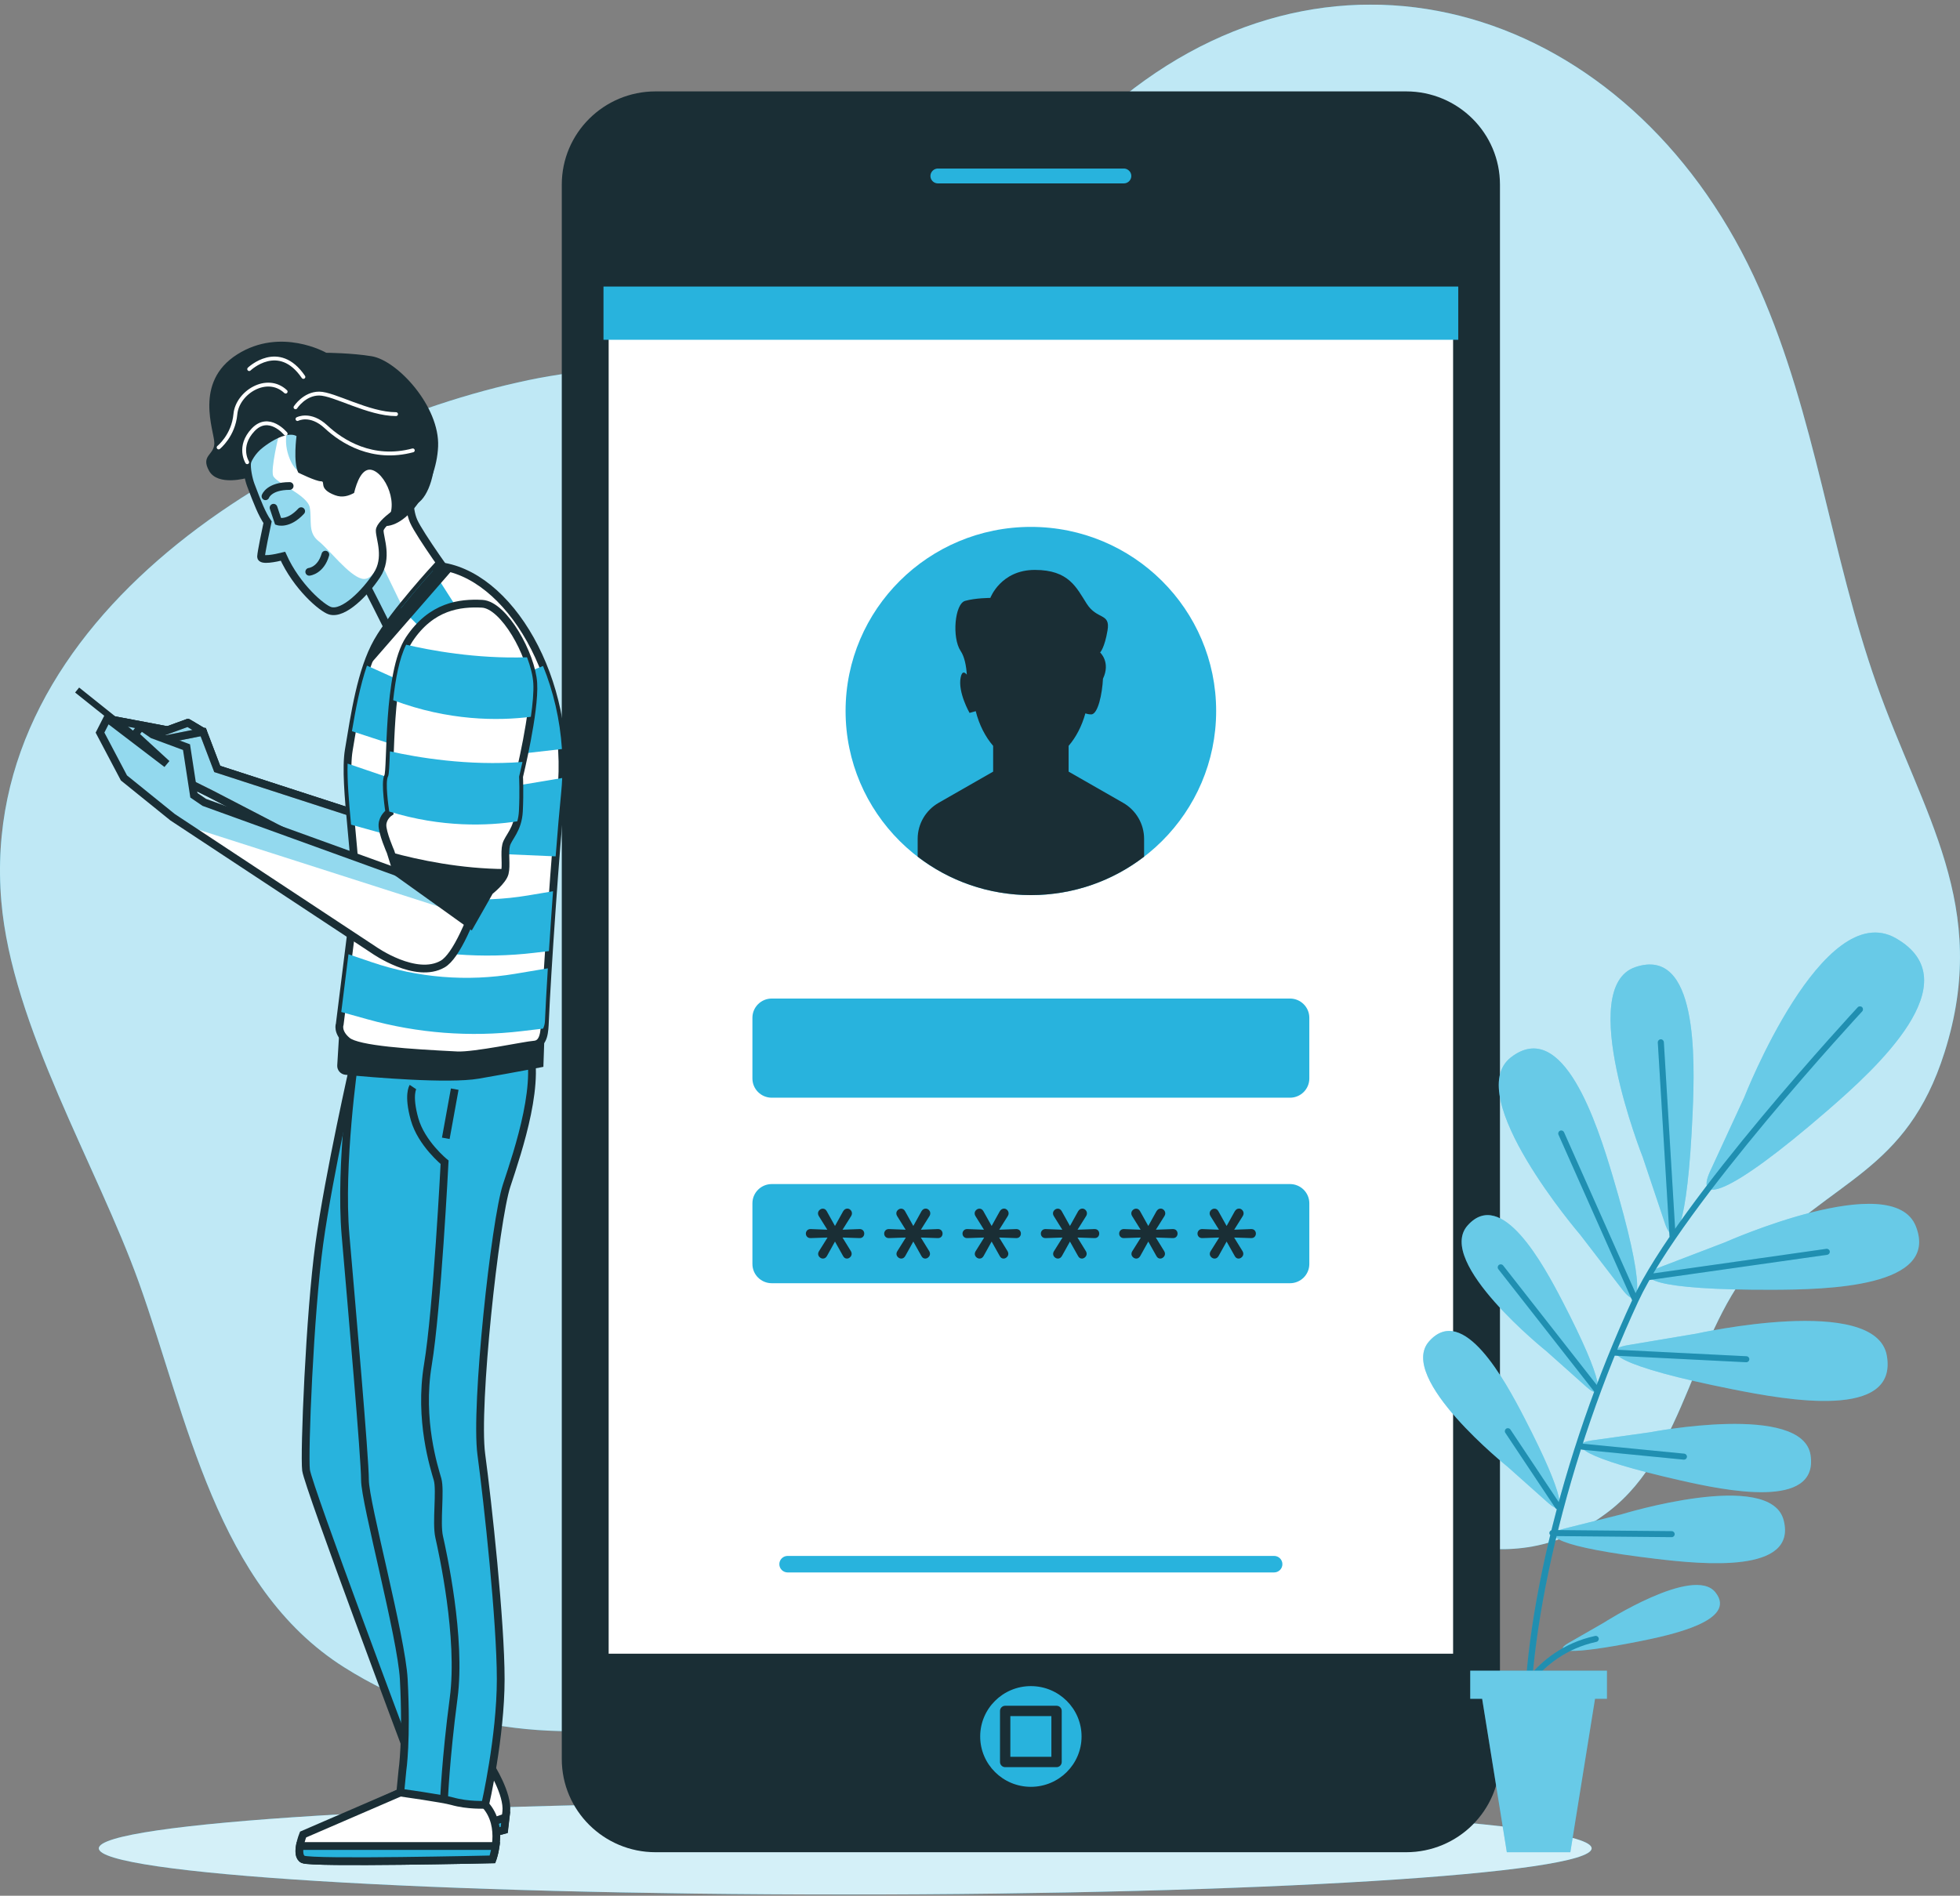 <svg width="338" height="327" viewBox="0 0 338 327" fill="none" xmlns="http://www.w3.org/2000/svg">
<rect x="0" y="0" width="338" height="327" fill="#808080" stroke="none"/>
<g clip-path="url(#clip0_525_1655)">
<path d="M303.403 49.78C282.684 2.83 232.955 -14.846 193.718 16.663C178.402 28.963 168.837 48.535 150.077 56.386C132.479 63.75 110.177 61.576 91.14 65.566C50.608 74.06 -3.94 106.123 0.225 155.435C2.052 177.054 16.728 201.067 23.973 221.289C32.312 244.568 37.322 273.678 59.34 287.592C97.131 311.475 142.713 291.95 176.791 272.685C195.101 262.335 205.195 255.969 224.919 259.517C243.186 262.803 259.63 274.414 277.476 260.671C290.874 250.353 291.978 229.433 303.227 217.154C315.901 203.318 328.755 202.315 335.337 181.515C343.32 156.285 331.56 140.518 323.603 117.972C315.688 95.544 313.164 71.9 303.403 49.78Z" fill="#28B3DD"/>
<g opacity="0.7">
<path d="M303.403 49.78C282.684 2.83 232.955 -14.846 193.718 16.663C178.402 28.963 168.837 48.535 150.077 56.386C132.479 63.75 110.177 61.576 91.14 65.566C50.608 74.06 -3.94 106.123 0.225 155.435C2.052 177.054 16.728 201.067 23.973 221.289C32.312 244.568 37.322 273.678 59.34 287.592C97.131 311.475 142.713 291.95 176.791 272.685C195.101 262.335 205.195 255.969 224.919 259.517C243.186 262.803 259.63 274.414 277.476 260.671C290.874 250.353 291.978 229.433 303.227 217.154C315.901 203.318 328.755 202.315 335.337 181.515C343.32 156.285 331.56 140.518 323.603 117.972C315.688 95.544 313.164 71.9 303.403 49.78Z" fill="white"/>
</g>
<path d="M17.041 318.828C17.041 323.229 74.67 326.796 145.758 326.796C216.846 326.796 274.475 323.229 274.475 318.828C274.475 314.428 216.846 310.86 145.758 310.86C74.67 310.86 17.041 314.428 17.041 318.828Z" fill="#28B3DD"/>
<g opacity="0.8">
<path d="M17.041 318.828C17.041 323.229 74.67 326.796 145.758 326.796C216.846 326.796 274.475 323.229 274.475 318.828C274.475 314.428 216.846 310.86 145.758 310.86C74.67 310.86 17.041 314.428 17.041 318.828Z" fill="white"/>
</g>
<path d="M242.487 319.497H113.057C104.122 319.497 96.879 312.298 96.879 303.417V31.845C96.879 22.965 104.122 15.765 113.057 15.765H242.487C251.422 15.765 258.667 22.965 258.667 31.845V303.417C258.667 312.298 251.422 319.497 242.487 319.497Z" fill="#1A2E35"/>
<path d="M251.477 286.145H104.07V49.116H251.477V286.145Z" fill="white" stroke="#1A2E35" stroke-width="1.783" stroke-miterlimit="10"/>
<path d="M209.724 122.643C209.724 105.104 195.418 90.886 177.772 90.886C160.126 90.886 145.82 105.104 145.82 122.643C145.82 140.181 160.126 154.4 177.772 154.4C195.418 154.4 209.724 140.181 209.724 122.643Z" fill="#28B3DD"/>
<path d="M219.715 271.236H135.828C135.037 271.236 134.395 270.598 134.395 269.811C134.395 269.024 135.037 268.386 135.828 268.386H219.715C220.507 268.386 221.149 269.024 221.149 269.811C221.149 270.598 220.507 271.236 219.715 271.236Z" fill="#28B3DD"/>
<path d="M222.455 189.347H133.09C131.247 189.347 129.754 187.863 129.754 186.032V175.559C129.754 173.728 131.247 172.243 133.09 172.243H222.455C224.298 172.243 225.791 173.728 225.791 175.559V186.032C225.791 187.863 224.298 189.347 222.455 189.347Z" fill="#28B3DD"/>
<path d="M222.455 221.348H133.09C131.247 221.348 129.754 219.864 129.754 218.033V207.56C129.754 205.729 131.247 204.244 133.09 204.244H222.455C224.298 204.244 225.791 205.729 225.791 207.56V218.033C225.791 219.864 224.298 221.348 222.455 221.348Z" fill="#28B3DD"/>
<path d="M193.68 138.481L184.282 133.102V128.656C185.565 127.167 186.562 125.242 187.17 123.056C187.457 123.154 187.792 123.228 188.18 123.228C189.347 123.228 190.086 119.635 190.207 117.074C191.565 114.217 189.715 112.548 189.715 112.548C189.715 112.548 190.483 111.784 190.994 108.733C191.506 105.682 189.204 106.953 187.413 104.156C185.622 101.358 184.342 98.307 178.458 98.307C172.572 98.307 170.781 103.138 170.781 103.138C170.781 103.138 168.223 103.138 166.432 103.647C164.641 104.156 164.13 110.004 165.664 112.293C166.357 113.326 166.632 114.929 166.726 116.377C166.319 115.879 165.891 115.745 165.664 116.87C165.153 119.413 167.2 122.974 167.2 122.974L168.263 122.672C168.857 125.02 169.906 127.08 171.266 128.656V133.102L161.866 138.481C159.629 139.761 158.25 142.132 158.25 144.698V147.773C163.65 151.923 170.419 154.4 177.773 154.4C185.128 154.4 191.897 151.923 197.298 147.773V144.698C197.298 142.132 195.919 139.761 193.68 138.481Z" fill="#1A2E35"/>
<path d="M141.922 217.096C141.706 217.096 141.513 217.015 141.343 216.855C141.173 216.693 141.087 216.501 141.087 216.279C141.087 216.129 141.129 215.99 141.212 215.857L142.708 213.467L139.791 213.566C139.534 213.566 139.333 213.491 139.187 213.337C139.042 213.183 138.969 213.001 138.969 212.786C138.969 212.579 139.042 212.398 139.187 212.241C139.333 212.084 139.534 212.005 139.791 212.005L142.67 212.117L141.187 209.739C141.104 209.597 141.062 209.455 141.062 209.306C141.062 209.083 141.147 208.891 141.318 208.73C141.488 208.569 141.681 208.488 141.897 208.488C142.18 208.488 142.404 208.632 142.57 208.922L143.991 211.473L145.399 208.935C145.59 208.629 145.831 208.476 146.122 208.476C146.337 208.476 146.525 208.559 146.682 208.724C146.84 208.889 146.919 209.083 146.919 209.306C146.919 209.438 146.882 209.573 146.807 209.714L145.299 212.117L148.227 212.005C148.485 212.005 148.685 212.082 148.826 212.235C148.967 212.388 149.038 212.571 149.038 212.786C149.038 213.001 148.967 213.183 148.826 213.337C148.685 213.491 148.485 213.566 148.227 213.566L145.287 213.467L146.745 215.833C146.828 215.973 146.869 216.117 146.869 216.266C146.869 216.49 146.784 216.683 146.614 216.848C146.444 217.013 146.255 217.096 146.047 217.096C145.764 217.096 145.545 216.947 145.386 216.65L143.991 214.161L142.608 216.65C142.433 216.947 142.205 217.096 141.922 217.096Z" fill="#1A2E35"/>
<path d="M155.43 217.096C155.214 217.096 155.02 217.015 154.851 216.855C154.681 216.693 154.595 216.501 154.595 216.279C154.595 216.129 154.637 215.99 154.72 215.857L156.215 213.467L153.299 213.566C153.042 213.566 152.84 213.491 152.695 213.337C152.55 213.183 152.477 213.001 152.477 212.786C152.477 212.579 152.55 212.398 152.695 212.241C152.84 212.084 153.042 212.005 153.299 212.005L156.178 212.117L154.695 209.739C154.612 209.597 154.57 209.455 154.57 209.306C154.57 209.083 154.655 208.891 154.826 208.73C154.996 208.569 155.189 208.488 155.405 208.488C155.687 208.488 155.912 208.632 156.078 208.922L157.499 211.473L158.907 208.935C159.097 208.629 159.339 208.476 159.629 208.476C159.845 208.476 160.032 208.559 160.19 208.724C160.348 208.889 160.427 209.083 160.427 209.306C160.427 209.438 160.39 209.573 160.316 209.714L158.807 212.117L161.735 212.005C161.993 212.005 162.192 212.082 162.334 212.235C162.474 212.388 162.545 212.571 162.545 212.786C162.545 213.001 162.474 213.183 162.334 213.337C162.192 213.491 161.993 213.566 161.735 213.566L158.795 213.467L160.253 215.833C160.336 215.973 160.377 216.117 160.377 216.266C160.377 216.49 160.291 216.683 160.122 216.848C159.952 217.013 159.763 217.096 159.554 217.096C159.272 217.096 159.052 216.947 158.894 216.65L157.499 214.161L156.115 216.65C155.941 216.947 155.712 217.096 155.43 217.096Z" fill="#1A2E35"/>
<path d="M168.937 217.096C168.721 217.096 168.528 217.015 168.358 216.855C168.188 216.693 168.103 216.501 168.103 216.279C168.103 216.129 168.144 215.99 168.227 215.857L169.722 213.467L166.806 213.566C166.549 213.566 166.347 213.491 166.203 213.337C166.057 213.183 165.984 213.001 165.984 212.786C165.984 212.579 166.057 212.398 166.203 212.241C166.347 212.084 166.549 212.005 166.806 212.005L169.685 212.117L168.202 209.739C168.119 209.597 168.078 209.455 168.078 209.306C168.078 209.083 168.163 208.891 168.333 208.73C168.503 208.569 168.696 208.488 168.913 208.488C169.195 208.488 169.419 208.632 169.585 208.922L171.006 211.473L172.414 208.935C172.605 208.629 172.846 208.476 173.137 208.476C173.353 208.476 173.539 208.559 173.698 208.724C173.855 208.889 173.934 209.083 173.934 209.306C173.934 209.438 173.897 209.573 173.822 209.714L172.315 212.117L175.242 212.005C175.5 212.005 175.699 212.082 175.841 212.235C175.982 212.388 176.052 212.571 176.052 212.786C176.052 213.001 175.982 213.183 175.841 213.337C175.699 213.491 175.5 213.566 175.242 213.566L172.302 213.467L173.76 215.833C173.843 215.973 173.884 216.117 173.884 216.266C173.884 216.49 173.799 216.683 173.629 216.848C173.459 217.013 173.27 217.096 173.062 217.096C172.779 217.096 172.559 216.947 172.401 216.65L171.006 214.161L169.622 216.65C169.448 216.947 169.22 217.096 168.937 217.096Z" fill="#1A2E35"/>
<path d="M182.445 217.096C182.229 217.096 182.036 217.015 181.866 216.855C181.695 216.693 181.611 216.501 181.611 216.279C181.611 216.129 181.652 215.99 181.735 215.857L183.23 213.467L180.314 213.566C180.057 213.566 179.855 213.491 179.71 213.337C179.565 213.183 179.492 213.001 179.492 212.786C179.492 212.579 179.565 212.398 179.71 212.241C179.855 212.084 180.057 212.005 180.314 212.005L183.193 212.117L181.71 209.739C181.627 209.597 181.586 209.455 181.586 209.306C181.586 209.083 181.671 208.891 181.84 208.73C182.011 208.569 182.204 208.488 182.421 208.488C182.703 208.488 182.927 208.632 183.093 208.922L184.513 211.473L185.922 208.935C186.113 208.629 186.354 208.476 186.645 208.476C186.861 208.476 187.047 208.559 187.205 208.724C187.363 208.889 187.442 209.083 187.442 209.306C187.442 209.438 187.404 209.573 187.33 209.714L185.822 212.117L188.75 212.005C189.008 212.005 189.207 212.082 189.349 212.235C189.49 212.388 189.56 212.571 189.56 212.786C189.56 213.001 189.49 213.183 189.349 213.337C189.207 213.491 189.008 213.566 188.75 213.566L185.81 213.467L187.268 215.833C187.351 215.973 187.392 216.117 187.392 216.266C187.392 216.49 187.307 216.683 187.137 216.848C186.966 217.013 186.777 217.096 186.57 217.096C186.287 217.096 186.067 216.947 185.909 216.65L184.513 214.161L183.13 216.65C182.956 216.947 182.728 217.096 182.445 217.096Z" fill="#1A2E35"/>
<path d="M195.953 217.096C195.737 217.096 195.544 217.015 195.374 216.855C195.203 216.693 195.118 216.501 195.118 216.279C195.118 216.129 195.16 215.99 195.242 215.857L196.738 213.467L193.822 213.566C193.565 213.566 193.363 213.491 193.218 213.337C193.072 213.183 193 213.001 193 212.786C193 212.579 193.072 212.398 193.218 212.241C193.363 212.084 193.565 212.005 193.822 212.005L196.7 212.117L195.217 209.739C195.135 209.597 195.093 209.455 195.093 209.306C195.093 209.083 195.178 208.891 195.348 208.73C195.519 208.569 195.712 208.488 195.929 208.488C196.211 208.488 196.435 208.632 196.601 208.922L198.021 211.473L199.43 208.935C199.621 208.629 199.861 208.476 200.153 208.476C200.369 208.476 200.555 208.559 200.713 208.724C200.871 208.889 200.95 209.083 200.95 209.306C200.95 209.438 200.912 209.573 200.837 209.714L199.33 212.117L202.258 212.005C202.516 212.005 202.715 212.082 202.857 212.235C202.997 212.388 203.068 212.571 203.068 212.786C203.068 213.001 202.997 213.183 202.857 213.337C202.715 213.491 202.516 213.566 202.258 213.566L199.318 213.467L200.776 215.833C200.859 215.973 200.9 216.117 200.9 216.266C200.9 216.49 200.815 216.683 200.645 216.848C200.474 217.013 200.285 217.096 200.078 217.096C199.795 217.096 199.575 216.947 199.417 216.65L198.021 214.161L196.638 216.65C196.464 216.947 196.236 217.096 195.953 217.096Z" fill="#1A2E35"/>
<path d="M209.461 217.096C209.245 217.096 209.052 217.015 208.882 216.855C208.711 216.693 208.626 216.501 208.626 216.279C208.626 216.129 208.668 215.99 208.75 215.857L210.246 213.467L207.33 213.566C207.072 213.566 206.871 213.491 206.726 213.337C206.58 213.183 206.508 213.001 206.508 212.786C206.508 212.579 206.58 212.398 206.726 212.241C206.871 212.084 207.072 212.005 207.33 212.005L210.208 212.117L208.725 209.739C208.643 209.597 208.601 209.455 208.601 209.306C208.601 209.083 208.686 208.891 208.856 208.73C209.027 208.569 209.22 208.488 209.436 208.488C209.719 208.488 209.943 208.632 210.108 208.922L211.529 211.473L212.938 208.935C213.129 208.629 213.369 208.476 213.661 208.476C213.876 208.476 214.063 208.559 214.221 208.724C214.378 208.889 214.458 209.083 214.458 209.306C214.458 209.438 214.42 209.573 214.345 209.714L212.838 212.117L215.766 212.005C216.024 212.005 216.223 212.082 216.364 212.235C216.505 212.388 216.576 212.571 216.576 212.786C216.576 213.001 216.505 213.183 216.364 213.337C216.223 213.491 216.024 213.566 215.766 213.566L212.825 213.467L214.284 215.833C214.367 215.973 214.408 216.117 214.408 216.266C214.408 216.49 214.323 216.683 214.153 216.848C213.982 217.013 213.793 217.096 213.586 217.096C213.303 217.096 213.083 216.947 212.925 216.65L211.529 214.161L210.146 216.65C209.972 216.947 209.744 217.096 209.461 217.096Z" fill="#1A2E35"/>
<path d="M104.07 58.611H251.477V49.428H104.07V58.611Z" fill="#28B3DD"/>
<path d="M193.797 32.526H161.749C160.542 32.526 159.564 31.555 159.564 30.355C159.564 29.155 160.542 28.183 161.749 28.183H193.797C195.004 28.183 195.982 29.155 195.982 30.355C195.982 31.555 195.004 32.526 193.797 32.526Z" fill="#28B3DD"/>
<path d="M193.797 32.526H161.749C160.542 32.526 159.564 31.555 159.564 30.355C159.564 29.155 160.542 28.183 161.749 28.183H193.797C195.004 28.183 195.982 29.155 195.982 30.355C195.982 31.555 195.004 32.526 193.797 32.526Z" stroke="#1A2E35" stroke-width="1.783" stroke-miterlimit="10" stroke-linecap="round" stroke-linejoin="round"/>
<path d="M186.514 299.53C186.514 294.732 182.601 290.843 177.773 290.843C172.946 290.843 169.033 294.732 169.033 299.53C169.033 304.327 172.946 308.217 177.773 308.217C182.601 308.217 186.514 304.327 186.514 299.53Z" fill="#28B3DD"/>
<path d="M182.202 303.933H173.342V295.127H182.202V303.933Z" fill="#28B3DD" stroke="#1A2E35" stroke-width="1.783" stroke-miterlimit="10" stroke-linecap="round" stroke-linejoin="round"/>
<path d="M270.447 283.426C267.802 284.961 270.394 285.557 282.506 283.159C288.183 282.034 299.735 279.551 295.813 274.656C292.044 269.954 276.558 279.915 276.558 279.915L270.447 283.426ZM294.891 202.078C292.359 207.634 297.583 206.793 315.219 191.495C323.484 184.326 340.049 169.307 326.93 161.833C314.325 154.652 300.783 189.316 300.783 189.316L294.891 202.078ZM269.793 263.669C265.51 264.759 268.549 266.876 285.61 268.896C293.606 269.843 309.984 271.474 307.589 262.22C305.287 253.331 279.671 261.199 279.671 261.199L269.793 263.669ZM274.497 248.468C270.121 249.1 272.917 251.524 289.666 255.334C297.515 257.118 313.628 260.467 312.234 251.015C310.894 241.932 284.584 247.054 284.584 247.054L274.497 248.468ZM280.708 232.033C275.558 232.922 278.939 235.696 298.854 239.658C308.187 241.515 327.336 244.956 325.381 233.83C323.502 223.141 292.579 230.038 292.579 230.038L280.708 232.033ZM286.246 218.591C281.376 220.477 285.245 222.529 305.555 222.478C315.075 222.454 334.528 222.042 330.386 211.525C326.408 201.42 297.482 214.289 297.482 214.289L286.246 218.591ZM267.006 259.263C270.046 261.95 270.106 258.558 262.882 244.587C259.497 238.039 252.323 224.786 246.455 231.361C240.819 237.678 260.03 253.047 260.03 253.047L267.006 259.263ZM273.642 239.282C276.681 241.967 276.743 238.577 269.519 224.606C266.132 218.058 258.96 204.804 253.092 211.379C247.455 217.697 266.667 233.065 266.667 233.065L273.642 239.282ZM279.807 222.484C282.998 226.598 283.892 222.331 278.134 202.974C275.436 193.901 269.57 175.461 260.579 182.367C251.94 189.002 272.496 212.976 272.496 212.976L279.807 222.484ZM283.291 199.613C283.291 199.613 271.682 170.305 282.021 166.818C292.782 163.188 292.303 182.523 291.891 191.974C291.01 212.141 288.771 215.888 287.098 210.967L283.291 199.613Z" fill="#28B3DD"/>
<g opacity="0.3">
<path d="M270.447 283.426C267.802 284.961 270.394 285.557 282.506 283.159C288.183 282.034 299.735 279.551 295.813 274.656C292.044 269.954 276.558 279.915 276.558 279.915L270.447 283.426ZM294.891 202.078C292.359 207.634 297.583 206.793 315.219 191.495C323.484 184.326 340.049 169.307 326.93 161.833C314.325 154.652 300.783 189.316 300.783 189.316L294.891 202.078ZM269.793 263.669C265.51 264.759 268.549 266.876 285.61 268.896C293.606 269.843 309.984 271.474 307.589 262.22C305.287 253.331 279.671 261.199 279.671 261.199L269.793 263.669ZM274.497 248.468C270.121 249.1 272.917 251.524 289.666 255.334C297.515 257.118 313.628 260.467 312.234 251.015C310.894 241.932 284.584 247.054 284.584 247.054L274.497 248.468ZM280.708 232.033C275.558 232.922 278.939 235.696 298.854 239.658C308.187 241.515 327.336 244.956 325.381 233.83C323.502 223.141 292.579 230.038 292.579 230.038L280.708 232.033ZM286.246 218.591C281.376 220.477 285.245 222.529 305.555 222.478C315.075 222.454 334.528 222.042 330.386 211.525C326.408 201.42 297.482 214.289 297.482 214.289L286.246 218.591ZM267.006 259.263C270.046 261.95 270.106 258.558 262.882 244.587C259.497 238.039 252.323 224.786 246.455 231.361C240.819 237.678 260.03 253.047 260.03 253.047L267.006 259.263ZM273.642 239.282C276.681 241.967 276.743 238.577 269.519 224.606C266.132 218.058 258.96 204.804 253.092 211.379C247.455 217.697 266.667 233.065 266.667 233.065L273.642 239.282ZM279.807 222.484C282.998 226.598 283.892 222.331 278.134 202.974C275.436 193.901 269.57 175.461 260.579 182.367C251.94 189.002 272.496 212.976 272.496 212.976L279.807 222.484ZM283.291 199.613C283.291 199.613 271.682 170.305 282.021 166.818C292.782 163.188 292.303 182.523 291.891 191.974C291.01 212.141 288.771 215.888 287.098 210.967L283.291 199.613Z" fill="white"/>
</g>
<path d="M261.215 295.191C261.25 295.095 264.761 285.497 275.3 283.205C275.581 283.144 275.759 282.867 275.698 282.588C275.636 282.308 275.354 282.134 275.076 282.193C263.956 284.612 260.267 294.746 260.231 294.848C260.136 295.118 260.28 295.413 260.551 295.508C260.608 295.527 260.667 295.537 260.723 295.537C260.938 295.537 261.14 295.404 261.215 295.191ZM288.797 264.637C288.799 264.351 288.569 264.116 288.281 264.114L267.721 263.923H267.717C267.432 263.923 267.198 264.151 267.196 264.436C267.193 264.722 267.424 264.956 267.712 264.959L288.271 265.15H288.276C288.561 265.15 288.794 264.922 288.797 264.637ZM268.966 260.29C269.206 260.132 269.272 259.81 269.113 259.572L260.467 246.586C260.307 246.348 259.985 246.281 259.743 246.44C259.503 246.598 259.438 246.92 259.597 247.159L268.243 260.144C268.344 260.294 268.51 260.376 268.679 260.376C268.777 260.376 268.877 260.348 268.966 260.29ZM290.908 251.315C290.936 251.031 290.726 250.777 290.441 250.749L272.956 249.031C272.677 249.003 272.414 249.209 272.386 249.495C272.358 249.78 272.568 250.034 272.854 250.062L290.338 251.78C290.355 251.782 290.373 251.783 290.39 251.783C290.655 251.783 290.881 251.583 290.908 251.315ZM301.669 234.486C301.684 234.201 301.462 233.957 301.174 233.943L278.31 232.796C278.022 232.769 277.779 233.002 277.764 233.288C277.749 233.573 277.97 233.817 278.258 233.831L301.122 234.977C301.132 234.978 301.14 234.978 301.149 234.978C301.425 234.978 301.654 234.763 301.669 234.486ZM275.723 240.216C275.949 240.04 275.99 239.715 275.813 239.488L259.214 218.289C259.036 218.065 258.71 218.024 258.483 218.199C258.255 218.375 258.214 218.7 258.391 218.926L274.991 240.126C275.094 240.256 275.247 240.325 275.402 240.325C275.514 240.325 275.628 240.29 275.723 240.216ZM284.463 220.794L315.099 216.444C315.384 216.402 315.582 216.14 315.541 215.857C315.501 215.574 315.237 215.38 314.951 215.417L284.314 219.767C284.03 219.809 283.831 220.07 283.872 220.354C283.91 220.612 284.132 220.799 284.388 220.799C284.412 220.799 284.438 220.797 284.463 220.794ZM282.243 224.769C282.506 224.654 282.625 224.348 282.508 224.087L269.716 195.31C269.599 195.048 269.291 194.929 269.029 195.046C268.765 195.162 268.646 195.467 268.762 195.729L281.556 224.505C281.641 224.699 281.832 224.814 282.032 224.814C282.103 224.814 282.174 224.8 282.243 224.769ZM288.46 213.771C288.747 213.754 288.966 213.508 288.949 213.223L286.929 179.762C286.911 179.477 286.654 179.248 286.378 179.276C286.09 179.293 285.871 179.539 285.888 179.825L287.908 213.284C287.925 213.559 288.155 213.771 288.428 213.771C288.438 213.771 288.449 213.771 288.46 213.771ZM263.551 302.776C263.838 302.757 264.055 302.51 264.037 302.224C262.727 282.705 270.322 250.75 282.505 224.514C290.292 207.745 320.824 174.788 321.131 174.457C321.326 174.246 321.314 173.919 321.102 173.724C320.892 173.531 320.562 173.543 320.365 173.754C320.057 174.086 289.415 207.163 281.559 224.078C269.115 250.875 261.655 282.307 262.996 302.293C263.014 302.566 263.244 302.776 263.515 302.776C263.527 302.776 263.539 302.776 263.551 302.776ZM261.215 295.191C261.25 295.095 264.761 285.497 275.3 283.205C275.581 283.144 275.759 282.867 275.698 282.588C275.636 282.308 275.354 282.134 275.076 282.193C263.956 284.612 260.267 294.746 260.231 294.848C260.136 295.118 260.28 295.413 260.551 295.508C260.608 295.527 260.667 295.537 260.723 295.537C260.938 295.537 261.14 295.404 261.215 295.191ZM288.797 264.637C288.799 264.351 288.569 264.116 288.281 264.114L267.721 263.923H267.717C267.432 263.923 267.198 264.151 267.196 264.436C267.193 264.722 267.424 264.956 267.712 264.959L288.271 265.15H288.276C288.561 265.15 288.794 264.922 288.797 264.637ZM268.966 260.29C269.206 260.132 269.272 259.81 269.113 259.572L260.467 246.586C260.307 246.348 259.985 246.281 259.743 246.44C259.503 246.598 259.438 246.92 259.597 247.159L268.243 260.144C268.344 260.294 268.51 260.376 268.679 260.376C268.777 260.376 268.877 260.348 268.966 260.29ZM290.908 251.315C290.936 251.031 290.726 250.777 290.441 250.749L272.956 249.031C272.677 249.003 272.414 249.209 272.386 249.495C272.358 249.78 272.568 250.034 272.854 250.062L290.338 251.78C290.355 251.782 290.373 251.783 290.39 251.783C290.655 251.783 290.881 251.583 290.908 251.315ZM301.669 234.486C301.684 234.201 301.462 233.957 301.174 233.943L278.31 232.796C278.022 232.769 277.779 233.002 277.764 233.288C277.749 233.573 277.97 233.817 278.258 233.831L301.122 234.977C301.132 234.978 301.14 234.978 301.149 234.978C301.425 234.978 301.654 234.763 301.669 234.486ZM275.723 240.216C275.949 240.04 275.99 239.715 275.813 239.488L259.214 218.289C259.036 218.065 258.71 218.024 258.483 218.199C258.255 218.375 258.214 218.7 258.391 218.926L274.991 240.126C275.094 240.256 275.247 240.325 275.402 240.325C275.514 240.325 275.628 240.29 275.723 240.216ZM284.463 220.794L315.099 216.444C315.384 216.402 315.582 216.14 315.541 215.857C315.501 215.574 315.237 215.38 314.951 215.417L284.314 219.767C284.03 219.809 283.831 220.07 283.872 220.354C283.91 220.612 284.132 220.799 284.388 220.799C284.412 220.799 284.438 220.797 284.463 220.794ZM282.243 224.769C282.506 224.654 282.625 224.348 282.508 224.087L269.716 195.31C269.599 195.048 269.291 194.929 269.029 195.046C268.765 195.162 268.646 195.467 268.762 195.729L281.556 224.505C281.641 224.699 281.832 224.814 282.032 224.814C282.103 224.814 282.174 224.8 282.243 224.769ZM288.46 213.771C288.747 213.754 288.966 213.508 288.949 213.223L286.929 179.762C286.911 179.477 286.654 179.248 286.378 179.276C286.09 179.293 285.871 179.539 285.888 179.825L287.908 213.284C287.925 213.559 288.155 213.771 288.428 213.771C288.438 213.771 288.449 213.771 288.46 213.771ZM263.551 302.776C263.838 302.757 264.055 302.51 264.037 302.224C262.727 282.705 270.322 250.75 282.505 224.514C290.292 207.745 320.824 174.788 321.131 174.457C321.326 174.246 321.314 173.919 321.102 173.724C320.892 173.531 320.562 173.543 320.365 173.754C320.057 174.086 289.415 207.163 281.559 224.078C269.115 250.875 261.655 282.307 262.996 302.293C263.014 302.566 263.244 302.776 263.515 302.776C263.527 302.776 263.539 302.776 263.551 302.776ZM267.717 264.441L288.276 264.632L267.717 264.441ZM268.678 259.858L260.031 246.872L268.678 259.858ZM272.905 249.546L290.389 251.264L272.905 249.546ZM278.284 233.314L301.148 234.46L278.284 233.314ZM275.402 239.807L258.803 218.608L275.402 239.807ZM315.025 215.93L284.389 220.28L315.025 215.93ZM282.032 224.296L269.239 195.519L282.032 224.296ZM288.429 213.253L286.409 179.793L288.429 213.253Z" fill="#28B3DD"/>
<g opacity="0.2">
<path d="M261.215 295.191C261.25 295.095 264.761 285.497 275.3 283.205C275.581 283.144 275.759 282.867 275.698 282.588C275.636 282.308 275.354 282.134 275.076 282.193C263.956 284.612 260.267 294.746 260.231 294.848C260.136 295.118 260.28 295.413 260.551 295.508C260.608 295.527 260.667 295.537 260.723 295.537C260.938 295.537 261.14 295.404 261.215 295.191ZM288.797 264.637C288.799 264.351 288.569 264.116 288.281 264.114L267.721 263.923H267.717C267.432 263.923 267.198 264.151 267.196 264.436C267.193 264.722 267.424 264.956 267.712 264.959L288.271 265.15H288.276C288.561 265.15 288.794 264.922 288.797 264.637ZM268.966 260.29C269.206 260.132 269.272 259.81 269.113 259.572L260.467 246.586C260.307 246.348 259.985 246.281 259.743 246.44C259.503 246.598 259.438 246.92 259.597 247.159L268.243 260.144C268.344 260.294 268.51 260.376 268.679 260.376C268.777 260.376 268.877 260.348 268.966 260.29ZM290.908 251.315C290.936 251.031 290.726 250.777 290.441 250.749L272.956 249.031C272.677 249.003 272.414 249.209 272.386 249.495C272.358 249.78 272.568 250.034 272.854 250.062L290.338 251.78C290.355 251.782 290.373 251.783 290.39 251.783C290.655 251.783 290.881 251.583 290.908 251.315ZM301.669 234.486C301.684 234.201 301.462 233.957 301.174 233.943L278.31 232.796C278.022 232.769 277.779 233.002 277.764 233.288C277.749 233.573 277.97 233.817 278.258 233.831L301.122 234.977C301.132 234.978 301.14 234.978 301.149 234.978C301.425 234.978 301.654 234.763 301.669 234.486ZM275.723 240.216C275.949 240.04 275.99 239.715 275.813 239.488L259.214 218.289C259.036 218.065 258.71 218.024 258.483 218.199C258.255 218.375 258.214 218.7 258.391 218.926L274.991 240.126C275.094 240.256 275.247 240.325 275.402 240.325C275.514 240.325 275.628 240.29 275.723 240.216ZM284.463 220.794L315.099 216.444C315.384 216.402 315.582 216.14 315.541 215.857C315.501 215.574 315.237 215.38 314.951 215.417L284.314 219.767C284.03 219.809 283.831 220.07 283.872 220.354C283.91 220.612 284.132 220.799 284.388 220.799C284.412 220.799 284.438 220.797 284.463 220.794ZM282.243 224.769C282.506 224.654 282.625 224.348 282.508 224.087L269.716 195.31C269.599 195.048 269.291 194.929 269.029 195.046C268.765 195.162 268.646 195.467 268.762 195.729L281.556 224.505C281.641 224.699 281.832 224.814 282.032 224.814C282.103 224.814 282.174 224.8 282.243 224.769ZM288.46 213.771C288.747 213.754 288.966 213.508 288.949 213.223L286.929 179.762C286.911 179.477 286.654 179.248 286.378 179.276C286.09 179.293 285.871 179.539 285.888 179.825L287.908 213.284C287.925 213.559 288.155 213.771 288.428 213.771C288.438 213.771 288.449 213.771 288.46 213.771ZM263.551 302.776C263.838 302.757 264.055 302.51 264.037 302.224C262.727 282.705 270.322 250.75 282.505 224.514C290.292 207.745 320.824 174.788 321.131 174.457C321.326 174.246 321.314 173.919 321.102 173.724C320.892 173.531 320.562 173.543 320.365 173.754C320.057 174.086 289.415 207.163 281.559 224.078C269.115 250.875 261.655 282.307 262.996 302.293C263.014 302.566 263.244 302.776 263.515 302.776C263.527 302.776 263.539 302.776 263.551 302.776ZM261.215 295.191C261.25 295.095 264.761 285.497 275.3 283.205C275.581 283.144 275.759 282.867 275.698 282.588C275.636 282.308 275.354 282.134 275.076 282.193C263.956 284.612 260.267 294.746 260.231 294.848C260.136 295.118 260.28 295.413 260.551 295.508C260.608 295.527 260.667 295.537 260.723 295.537C260.938 295.537 261.14 295.404 261.215 295.191ZM288.797 264.637C288.799 264.351 288.569 264.116 288.281 264.114L267.721 263.923H267.717C267.432 263.923 267.198 264.151 267.196 264.436C267.193 264.722 267.424 264.956 267.712 264.959L288.271 265.15H288.276C288.561 265.15 288.794 264.922 288.797 264.637ZM268.966 260.29C269.206 260.132 269.272 259.81 269.113 259.572L260.467 246.586C260.307 246.348 259.985 246.281 259.743 246.44C259.503 246.598 259.438 246.92 259.597 247.159L268.243 260.144C268.344 260.294 268.51 260.376 268.679 260.376C268.777 260.376 268.877 260.348 268.966 260.29ZM290.908 251.315C290.936 251.031 290.726 250.777 290.441 250.749L272.956 249.031C272.677 249.003 272.414 249.209 272.386 249.495C272.358 249.78 272.568 250.034 272.854 250.062L290.338 251.78C290.355 251.782 290.373 251.783 290.39 251.783C290.655 251.783 290.881 251.583 290.908 251.315ZM301.669 234.486C301.684 234.201 301.462 233.957 301.174 233.943L278.31 232.796C278.022 232.769 277.779 233.002 277.764 233.288C277.749 233.573 277.97 233.817 278.258 233.831L301.122 234.977C301.132 234.978 301.14 234.978 301.149 234.978C301.425 234.978 301.654 234.763 301.669 234.486ZM275.723 240.216C275.949 240.04 275.99 239.715 275.813 239.488L259.214 218.289C259.036 218.065 258.71 218.024 258.483 218.199C258.255 218.375 258.214 218.7 258.391 218.926L274.991 240.126C275.094 240.256 275.247 240.325 275.402 240.325C275.514 240.325 275.628 240.29 275.723 240.216ZM284.463 220.794L315.099 216.444C315.384 216.402 315.582 216.14 315.541 215.857C315.501 215.574 315.237 215.38 314.951 215.417L284.314 219.767C284.03 219.809 283.831 220.07 283.872 220.354C283.91 220.612 284.132 220.799 284.388 220.799C284.412 220.799 284.438 220.797 284.463 220.794ZM282.243 224.769C282.506 224.654 282.625 224.348 282.508 224.087L269.716 195.31C269.599 195.048 269.291 194.929 269.029 195.046C268.765 195.162 268.646 195.467 268.762 195.729L281.556 224.505C281.641 224.699 281.832 224.814 282.032 224.814C282.103 224.814 282.174 224.8 282.243 224.769ZM288.46 213.771C288.747 213.754 288.966 213.508 288.949 213.223L286.929 179.762C286.911 179.477 286.654 179.248 286.378 179.276C286.09 179.293 285.871 179.539 285.888 179.825L287.908 213.284C287.925 213.559 288.155 213.771 288.428 213.771C288.438 213.771 288.449 213.771 288.46 213.771ZM263.551 302.776C263.838 302.757 264.055 302.51 264.037 302.224C262.727 282.705 270.322 250.75 282.505 224.514C290.292 207.745 320.824 174.788 321.131 174.457C321.326 174.246 321.314 173.919 321.102 173.724C320.892 173.531 320.562 173.543 320.365 173.754C320.057 174.086 289.415 207.163 281.559 224.078C269.115 250.875 261.655 282.307 262.996 302.293C263.014 302.566 263.244 302.776 263.515 302.776C263.527 302.776 263.539 302.776 263.551 302.776ZM267.717 264.441L288.276 264.632L267.717 264.441ZM268.678 259.858L260.031 246.872L268.678 259.858ZM272.905 249.546L290.389 251.264L272.905 249.546ZM278.284 233.314L301.148 234.46L278.284 233.314ZM275.402 239.807L258.803 218.608L275.402 239.807ZM315.025 215.93L284.389 220.28L315.025 215.93ZM282.032 224.296L269.239 195.519L282.032 224.296ZM288.429 213.253L286.409 179.793L288.429 213.253Z" fill="black"/>
</g>
<path d="M277.115 288.188H253.543V293.035H255.596L259.854 319.497H270.803L275.061 293.035H277.115V288.188Z" fill="#28B3DD"/>
<g opacity="0.3">
<path d="M277.115 288.188H253.543V293.035H255.596L259.854 319.497H270.803L275.061 293.035H277.115V288.188Z" fill="white"/>
</g>
<path d="M64.879 141.535L37.46 132.639L35.02 126.232L29.444 126.059L19.338 124.154L20.558 126.232L33.278 135.411L36.414 136.969L65.1 151.854L64.879 141.535Z" fill="white"/>
<path d="M64.879 141.535L37.46 132.639L35.02 126.232L29.444 126.059L19.338 124.154L20.558 126.232L33.278 135.411L36.414 136.969L65.1 151.854L64.879 141.535Z" stroke="#1A2E35" stroke-width="1.339" stroke-miterlimit="10"/>
<path d="M35.021 126.232L32.407 124.673L27.18 126.578L28.052 127.617L35.021 126.232Z" fill="white"/>
<path d="M35.021 126.232L32.407 124.673L27.18 126.578L28.052 127.617L35.021 126.232Z" stroke="#1A2E35" stroke-width="1.339" stroke-miterlimit="10" stroke-linejoin="round"/>
<path d="M64.879 141.535L37.46 132.639L35.02 126.232L29.444 126.059L19.338 124.154L20.558 126.232L33.278 135.411L36.414 136.969L65.1 151.854L64.879 141.535Z" fill="white"/>
<g opacity="0.5">
<path d="M64.879 141.535L37.46 132.639L35.02 126.232L29.444 126.059L19.338 124.154L20.558 126.232L33.278 135.411L36.414 136.969L65.1 151.854L64.879 141.535Z" fill="#28B3DD"/>
<path d="M64.879 141.535L37.46 132.639L35.02 126.232L29.444 126.059L19.338 124.154L20.558 126.232L33.278 135.411L36.414 136.969L65.1 151.854L64.879 141.535Z" stroke="#1A2E35" stroke-width="1.339" stroke-miterlimit="10"/>
</g>
<path d="M64.879 141.535L37.46 132.639L35.02 126.232L29.444 126.059L19.338 124.154L20.558 126.232L33.278 135.411L36.414 136.969L65.1 151.854L64.879 141.535Z" stroke="#1A2E35" stroke-width="1.339" stroke-miterlimit="10"/>
<path d="M35.021 126.232L32.407 124.673L27.18 126.578L28.052 127.617L35.021 126.232Z" fill="white"/>
<g opacity="0.5">
<path d="M35.021 126.232L32.407 124.673L27.18 126.578L28.052 127.617L35.021 126.232Z" fill="#28B3DD"/>
<path d="M35.021 126.232L32.407 124.673L27.18 126.578L28.052 127.617L35.021 126.232Z" stroke="#1A2E35" stroke-width="1.339" stroke-miterlimit="10" stroke-linejoin="round"/>
</g>
<path d="M35.021 126.232L32.407 124.673L27.18 126.578L28.052 127.617L35.021 126.232Z" stroke="#1A2E35" stroke-width="1.339" stroke-miterlimit="10" stroke-linejoin="round"/>
<path d="M70.7 83.789C70.7 83.789 70.276 87.513 71.332 89.907C72.389 92.302 78.264 100.4 78.264 100.4L67.297 109.138C67.297 109.138 62.755 100.009 61.886 98.561C61.017 97.113 59.983 90.745 62.804 86.204C65.624 81.662 69.69 80.461 70.7 83.789Z" fill="white"/>
<g opacity="0.5">
<path d="M65.067 95.761L69.826 105.558L67.298 109.138L62.518 100.66L65.067 95.761Z" fill="#28B3DD"/>
</g>
<path d="M70.7 83.789C70.7 83.789 70.276 87.513 71.332 89.907C72.389 92.302 78.264 100.4 78.264 100.4L67.297 109.138C67.297 109.138 62.755 100.009 61.886 98.561C61.017 97.113 59.983 90.745 62.804 86.204C65.624 81.662 69.69 80.461 70.7 83.789Z" stroke="#1A2E35" stroke-width="1.339" stroke-miterlimit="10"/>
<path d="M74.093 76.975C73.419 72.85 68.651 64.415 61.081 64.744C56.167 64.958 53.873 65.945 51.736 67.142C50.647 67.751 47.713 69.784 46.912 70.737C43.208 75.142 41.937 76.355 42.627 79.729C42.474 80.758 42.873 82.67 43.256 83.684C44.391 86.691 45.161 88.654 46.14 90.084C45.84 91.485 45.063 95.173 45.019 96.018C44.98 96.799 47.505 96.273 48.797 95.954C51.18 101.247 55.542 104.921 56.904 105.344C59.265 106.077 63.008 102.215 64.987 99.221C66.964 96.228 65.473 92.853 65.479 91.515C65.484 90.177 69.937 87.229 71.578 86.296C73.22 85.362 74.766 81.101 74.093 76.975Z" fill="white"/>
<g opacity="0.5">
<path d="M42.627 79.729C42.473 80.758 42.873 82.67 43.256 83.684C44.391 86.692 45.161 88.655 46.14 90.084C45.84 91.485 45.062 95.173 45.019 96.018C44.98 96.799 47.504 96.274 48.797 95.954C51.18 101.247 55.542 104.921 56.904 105.344C59.265 106.077 63.008 102.215 64.987 99.222C65.525 98.406 65.801 97.564 65.925 96.741C65.817 96.35 65.744 96.108 65.744 96.108C65.744 96.108 64.624 100.373 62.386 99.817C60.147 99.26 56.789 94.809 54.922 93.326C53.056 91.843 53.803 89.802 53.43 87.577C53.056 85.352 47.459 83.312 47.086 82.014C46.713 80.716 48.02 75.338 48.02 75.338C48.02 75.338 50.136 72.523 49.698 73.669C49.261 74.815 48.952 77.193 50.258 79.788C51.564 82.385 54.176 82.199 54.176 82.199L56.228 72.186L51.937 68.662L46.912 70.737C43.208 75.142 41.937 76.356 42.627 79.729Z" fill="#28B3DD"/>
</g>
<path d="M74.093 76.975C73.419 72.85 68.651 64.415 61.081 64.744C56.167 64.959 53.873 65.945 51.736 67.142C50.647 67.751 47.713 69.784 46.912 70.737C43.208 75.142 41.937 76.356 42.627 79.729C42.474 80.758 42.873 82.67 43.256 83.684C44.391 86.692 45.161 88.654 46.14 90.084C45.84 91.485 45.063 95.173 45.019 96.018C44.98 96.799 47.505 96.273 48.797 95.954C51.18 101.247 55.542 104.921 56.904 105.344C59.265 106.077 63.008 102.215 64.987 99.221C66.964 96.228 65.473 92.853 65.479 91.515C65.484 90.177 69.937 87.229 71.578 86.296C73.22 85.362 74.766 81.101 74.093 76.975Z" stroke="#1A2E35" stroke-width="1.333" stroke-miterlimit="10"/>
<path d="M47.172 87.58L47.966 89.948C47.966 89.948 49.753 90.54 51.938 88.172" stroke="#1A2E35" stroke-width="1.333" stroke-miterlimit="10" stroke-linecap="round"/>
<path d="M53.328 98.633C53.328 98.633 55.314 98.436 56.108 95.672" stroke="#1A2E35" stroke-width="1.333" stroke-miterlimit="10" stroke-linecap="round"/>
<path d="M45.781 85.606C45.781 85.606 46.377 83.83 49.952 83.83" stroke="#1A2E35" stroke-width="1.333" stroke-miterlimit="10" stroke-linecap="round"/>
<path d="M64.096 61.449C60.653 60.88 56.258 60.85 56.258 60.85C56.258 60.85 48.42 56.355 40.883 61.149C33.346 65.943 36.964 74.332 36.964 76.43C36.964 78.527 34.553 78.527 36.06 81.224C37.567 83.92 42.627 82.435 42.627 82.435C42.627 82.435 42.639 79.277 45.353 77.18C48.066 75.083 50.228 74.632 51.133 75.231C51.133 75.231 50.53 79.726 51.434 81.523C51.434 81.523 54.449 83.021 55.354 83.021C56.258 83.021 54.763 84.292 57.765 85.419C59.062 85.905 60.138 85.523 61.064 85.03C61.503 83.208 62.475 80.469 64.271 81.104C66.915 82.038 69.316 88.497 65.747 90.693C70.046 91.47 75.251 83.92 75.551 77.029C75.853 70.138 68.557 62.184 64.096 61.449Z" fill="#1A2E35"/>
<path d="M51.301 72.282C51.301 72.282 53.51 71.099 56.23 73.633C58.949 76.166 64.218 79.545 71.186 77.687" stroke="white" stroke-width="0.667" stroke-miterlimit="10" stroke-linecap="round" stroke-linejoin="round"/>
<path d="M50.961 70.255C50.961 70.255 52.491 67.89 55.039 67.89C57.589 67.89 63.538 71.437 68.296 71.437" stroke="white" stroke-width="0.667" stroke-miterlimit="10" stroke-linecap="round" stroke-linejoin="round"/>
<path d="M49.261 74.815C49.261 74.815 46.371 71.268 43.652 74.14C40.933 77.011 42.627 79.729 42.627 79.729" stroke="white" stroke-width="0.667" stroke-miterlimit="10" stroke-linecap="round" stroke-linejoin="round"/>
<path d="M37.703 77.18C37.703 77.18 40.253 75.153 40.593 71.437C40.932 67.721 46.031 64.511 49.26 67.552" stroke="white" stroke-width="0.667" stroke-miterlimit="10" stroke-linecap="round" stroke-linejoin="round"/>
<path d="M42.973 63.667C42.973 63.667 48.071 58.768 52.321 65.018" stroke="white" stroke-width="0.667" stroke-miterlimit="10" stroke-linecap="round" stroke-linejoin="round"/>
<path d="M84.516 304.558C84.516 304.558 87.655 309.41 87.306 312.53L86.957 315.65C86.957 315.65 75.448 318.77 73.006 318.77C70.565 318.77 57.664 317.565 57.664 317.565L57.112 315.369C57.028 315.033 57.193 314.686 57.509 314.54L69.024 309.202L72.657 305.25L84.516 304.558Z" fill="white"/>
<path d="M84.516 304.558C84.516 304.558 87.655 309.41 87.306 312.53L86.957 315.65C86.957 315.65 75.448 318.77 73.006 318.77C70.565 318.77 57.664 317.565 57.664 317.565L57.112 315.369C57.028 315.033 57.193 314.686 57.509 314.54L69.024 309.202L72.657 305.25L84.516 304.558Z" stroke="#1A2E35" stroke-width="1.339" stroke-miterlimit="10"/>
<path d="M74.749 316.343C77.872 316.582 83.807 314.683 87.2 313.478C86.958 315.645 86.957 315.65 86.957 315.65C86.957 315.65 75.447 318.77 73.006 318.77C70.564 318.77 57.663 317.565 57.663 317.565L57.27 315.997C59.271 316 70.622 316.028 74.749 316.343Z" fill="#28B3DD"/>
<path d="M74.749 316.343C77.872 316.582 83.807 314.683 87.2 313.478C86.958 315.645 86.957 315.65 86.957 315.65C86.957 315.65 75.447 318.77 73.006 318.77C70.564 318.77 57.663 317.565 57.663 317.565L57.27 315.997C59.271 316 70.622 316.028 74.749 316.343Z" stroke="#1A2E35" stroke-width="1.339" stroke-miterlimit="10"/>
<path d="M69.025 309.203L52.263 316.448C52.263 316.448 50.828 320.014 52.263 320.729C53.699 321.441 84.92 320.729 84.92 320.729C84.92 320.729 87.082 315.091 83.668 311.311C80.255 307.531 69.025 309.203 69.025 309.203Z" fill="white"/>
<path d="M69.025 309.203L52.263 316.448C52.263 316.448 50.828 320.014 52.263 320.729C53.699 321.441 84.92 320.729 84.92 320.729C84.92 320.729 87.082 315.091 83.668 311.311C80.255 307.531 69.025 309.203 69.025 309.203Z" stroke="#1A2E35" stroke-width="1.339" stroke-miterlimit="10"/>
<path d="M84.921 320.728C84.921 320.728 53.699 321.441 52.264 320.728C51.572 320.385 51.548 319.38 51.708 318.43H85.47C85.275 319.789 84.921 320.728 84.921 320.728Z" fill="#28B3DD"/>
<path d="M84.921 320.728C84.921 320.728 53.699 321.441 52.264 320.728C51.572 320.385 51.548 319.38 51.708 318.43H85.47C85.275 319.789 84.921 320.728 84.921 320.728Z" stroke="#1A2E35" stroke-width="1.339" stroke-miterlimit="10"/>
<path d="M61.102 183.227C61.102 183.227 56.718 202.519 55.06 214.584C53.402 226.65 52.429 250.827 52.778 253.6C53.127 256.373 70.566 302.824 70.566 302.824L72.309 306.984L84.517 304.557C84.517 304.557 78.936 286.878 76.843 277.173C74.751 267.466 70.217 251.52 70.217 248.747C70.217 245.973 81.077 193.025 81.82 189.542C82.563 186.061 86.107 180.732 86.107 180.732L62.733 180.259L61.102 183.227Z" fill="#28B3DD"/>
<path d="M61.102 183.227C61.102 183.227 56.718 202.519 55.06 214.584C53.402 226.65 52.429 250.827 52.778 253.6C53.127 256.373 70.566 302.824 70.566 302.824L72.309 306.984L84.517 304.557C84.517 304.557 78.936 286.878 76.843 277.173C74.751 267.466 70.217 251.52 70.217 248.747C70.217 245.973 81.077 193.025 81.82 189.542C82.563 186.061 86.107 180.732 86.107 180.732L62.733 180.259L61.102 183.227Z" stroke="#1A2E35" stroke-width="1.339" stroke-miterlimit="10"/>
<path d="M61.101 183.227C61.101 183.227 58.535 200.847 59.59 213.101C60.644 225.355 62.94 251.427 62.94 255.306C62.94 259.182 69.243 282.373 69.629 289.649C70.186 300.174 69.396 305.387 69.396 305.387L69.025 309.203C69.025 309.203 76.381 310.24 77.988 310.697C80.688 311.467 83.668 311.311 83.668 311.311C83.668 311.311 86.348 299.619 86.348 289.649C86.348 279.678 84.119 259.182 83.004 250.874C81.889 242.565 85.391 210.508 87.368 204.505C89.346 198.504 93.683 185.85 90.767 179.383C87.85 172.916 61.101 183.227 61.101 183.227Z" fill="#28B3DD"/>
<path d="M61.101 183.227C61.101 183.227 58.535 200.847 59.59 213.101C60.644 225.355 62.94 251.427 62.94 255.306C62.94 259.182 69.243 282.373 69.629 289.649C70.186 300.174 69.396 305.387 69.396 305.387L69.025 309.203C69.025 309.203 76.381 310.24 77.988 310.697C80.688 311.467 83.668 311.311 83.668 311.311C83.668 311.311 86.348 299.619 86.348 289.649C86.348 279.678 84.119 259.182 83.004 250.874C81.889 242.565 85.391 210.508 87.368 204.505C89.346 198.504 93.683 185.85 90.767 179.383C87.85 172.916 61.101 183.227 61.101 183.227Z" stroke="#1A2E35" stroke-width="1.339" stroke-miterlimit="10"/>
<path d="M93.975 176.145L93.706 184.024C93.706 184.024 88.957 184.957 82.563 186.06C77.284 186.971 64.028 185.821 59.562 185.392C58.727 185.312 58.106 184.588 58.157 183.756L58.593 176.638L93.975 176.145Z" fill="#1A2E35"/>
<path d="M75.419 97.604C75.419 97.604 67.944 105.659 65.1 110.668C62.255 115.675 61.16 123.347 60.149 129.384C59.136 135.42 61.952 149.608 61.151 156.124L58.592 176.639C58.592 176.639 58.044 178.036 59.88 179.554C61.716 181.072 70.714 181.637 78.823 182.041C81.789 182.19 90.644 180.291 92.088 180.201C93.838 180.093 93.9 177.885 93.975 176.145C94.323 167.974 95.807 146.204 96.775 136.715C98.748 117.376 87.758 98.707 75.419 97.604Z" fill="white"/>
<path d="M75.419 97.604C75.419 97.604 67.944 105.659 65.1 110.668C62.255 115.675 61.16 123.347 60.149 129.384C59.136 135.42 61.952 149.608 61.151 156.124L58.592 176.639C58.592 176.639 58.044 178.036 59.88 179.554C61.716 181.072 70.714 181.637 78.823 182.041C81.789 182.19 90.644 180.291 92.088 180.201C93.838 180.093 93.9 177.885 93.975 176.145C94.323 167.974 95.807 146.204 96.775 136.715C98.748 117.376 87.758 98.707 75.419 97.604Z" stroke="#1A2E35" stroke-width="1.339" stroke-miterlimit="10"/>
<path d="M95.821 147.717C96.155 143.422 96.488 139.527 96.774 136.715C96.86 135.875 96.913 135.039 96.95 134.203L77.04 137.538L59.943 131.718C59.851 134.608 60.182 138.397 60.54 142.249L77.318 146.917L95.821 147.717Z" fill="#28B3DD"/>
<path d="M74.675 98.419C73.545 99.671 71.298 102.207 69.156 104.907L81.76 117.676L85.923 116.02L74.675 98.419Z" fill="#28B3DD"/>
<path d="M75.419 97.604C75.419 97.604 67.945 105.659 65.1 110.667C64.298 112.081 63.637 113.711 63.076 115.453L78.149 98.147C77.249 97.877 76.338 97.686 75.419 97.604Z" fill="#1A2E35"/>
<path d="M60.69 126.126L77.04 131.469L96.905 129.206C96.576 124.11 95.415 119.225 93.646 114.88L77.596 121.262L63.282 114.816C62.078 118.329 61.322 122.376 60.69 126.126Z" fill="#28B3DD"/>
<path d="M88.847 167.973C80.552 169.363 72.04 168.671 64.082 165.963L60.093 164.605L58.852 174.562L63.396 175.828C72.038 178.232 81.071 178.925 89.982 177.866L93.655 177.429C93.84 177.037 93.955 176.604 93.975 176.146C94.069 173.934 94.246 170.721 94.474 167.03L88.847 167.973Z" fill="#28B3DD"/>
<path d="M91.069 154.456C82.775 155.845 74.261 155.154 66.304 152.445L61.227 150.717C61.328 152.789 61.334 154.653 61.153 156.124L60.557 160.901L65.619 162.31C74.26 164.715 83.293 165.407 92.203 164.349L94.663 164.056C94.876 160.761 95.118 157.219 95.371 153.735L91.069 154.456Z" fill="#28B3DD"/>
<path d="M12.953 119.454L29.055 132.323L29.749 131.465L13.647 118.596L12.953 119.454Z" fill="#1A2E35"/>
<path d="M83.172 106.533C83.172 106.533 89.073 110.532 89.209 119.979C89.267 124.082 88.837 127.979 87.881 134.76C86.924 141.541 80.972 163.605 76.349 166.285C71.726 168.966 64.528 163.902 64.528 163.902L29.768 140.97L21.371 134.186L17.248 126.37L18.489 123.928L28.766 131.769L23.248 126.7L24.33 125.328L26.324 126.712L32.163 128.877L33.439 137.182L35.236 138.408L68.449 150.431C68.449 150.431 68.037 132.65 68.344 129.244C68.651 125.838 69.076 117.293 72.743 111.097" fill="white"/>
<g opacity="0.5">
<path d="M68.239 136.989C68.28 143.131 68.449 150.431 68.449 150.431L35.236 138.408L33.439 137.181L32.163 128.877L26.324 126.713L24.33 125.328L23.248 126.7L28.766 131.768L18.489 123.928L17.248 126.37L21.371 134.186L29.768 140.971L31.886 142.368L77.813 157.077L68.239 136.989Z" fill="#28B3DD"/>
</g>
<path d="M83.172 106.533C83.172 106.533 89.073 110.532 89.209 119.979C89.267 124.082 88.837 127.979 87.881 134.76C86.924 141.541 80.972 163.604 76.349 166.285C71.726 168.966 64.528 163.902 64.528 163.902L29.768 140.97L21.371 134.186L17.248 126.37L18.489 123.928L28.766 131.769L23.248 126.7L24.33 125.328L26.324 126.712L32.163 128.877L33.439 137.181L35.236 138.408L68.449 150.431C68.449 150.431 68.037 132.649 68.344 129.244C68.651 125.838 69.076 117.293 72.743 111.097" stroke="#1A2E35" stroke-width="1.339" stroke-miterlimit="10"/>
<path d="M68.45 150.431L81.145 159.523L84.433 153.734C84.433 153.734 86.702 151.952 87.041 150.616C87.381 149.281 86.947 147.094 87.287 145.758C87.627 144.422 89.325 143.153 89.489 139.914C89.652 136.675 89.517 133.962 89.517 133.962C89.517 133.962 92.264 122.734 91.966 117.847C91.669 112.961 86.932 104.336 83.129 104.145C79.327 103.955 74.398 104.521 70.567 110.283C66.735 116.046 67.518 132.863 66.92 133.915C66.322 134.968 67.149 140.151 67.149 140.151C67.149 140.151 66.022 140.907 65.954 142.256C65.885 143.606 67.352 146.927 67.352 146.927L68.45 150.431Z" fill="white"/>
<path d="M68.45 150.431L81.145 159.523L84.433 153.734C84.433 153.734 86.702 151.952 87.041 150.616C87.381 149.281 86.947 147.094 87.287 145.758C87.627 144.422 89.325 143.153 89.489 139.914C89.652 136.675 89.517 133.962 89.517 133.962C89.517 133.962 92.264 122.734 91.966 117.847C91.669 112.961 86.932 104.336 83.129 104.145C79.327 103.955 74.398 104.521 70.567 110.283C66.735 116.046 67.518 132.863 66.92 133.915C66.322 134.968 67.149 140.151 67.149 140.151C67.149 140.151 66.022 140.907 65.954 142.256C65.885 143.606 67.352 146.927 67.352 146.927L68.45 150.431Z" stroke="#1A2E35" stroke-width="1.339" stroke-miterlimit="10"/>
<path d="M67.241 129.601C67.153 131.941 67.095 133.607 66.921 133.915C66.384 134.86 66.993 139.117 67.124 139.985C76.209 142.787 84.135 142.456 89.205 141.673C89.345 141.153 89.455 140.584 89.488 139.914C89.652 136.675 89.517 133.962 89.517 133.962C89.517 133.962 89.761 132.962 90.096 131.434C80.686 132.153 71.917 130.648 67.241 129.601Z" fill="#28B3DD"/>
<path d="M70.042 111.208C68.85 113.585 68.189 117.155 67.803 120.775C77.355 124.365 85.883 124.357 91.545 123.645C91.861 121.453 92.058 119.35 91.967 117.847C91.887 116.547 91.491 114.98 90.884 113.38C82.003 113.666 74.039 112.149 70.042 111.208Z" fill="#28B3DD"/>
<path d="M67.377 147.012L68.449 150.431L81.144 159.523L84.432 153.734C84.432 153.734 86.701 151.953 87.04 150.616C87.095 150.4 87.125 150.157 87.146 149.904C79.454 149.858 72.292 148.362 67.377 147.012Z" fill="#1A2E35"/>
<path d="M76.564 310.586C76.564 310.586 76.841 303.418 78.228 292.941C79.615 282.465 76.287 267.576 75.731 265.095C75.177 262.614 76.008 257.099 75.454 255.169C74.899 253.239 72.196 244.978 73.792 235.395C75.387 225.813 76.669 200.481 76.669 200.481C76.669 200.481 72.667 197.244 71.49 193.045C70.314 188.845 71.215 187.51 71.215 187.51" stroke="#1A2E35" stroke-width="1.339" stroke-miterlimit="10"/>
<path d="M78.417 187.871L76.877 196.351" stroke="#1A2E35" stroke-width="1.339" stroke-miterlimit="10"/>
</g>
<defs>
<clipPath id="clip0_525_1655">
<rect width="338" height="326" fill="white" transform="translate(0 0.796)"/>
</clipPath>
</defs>
</svg>
